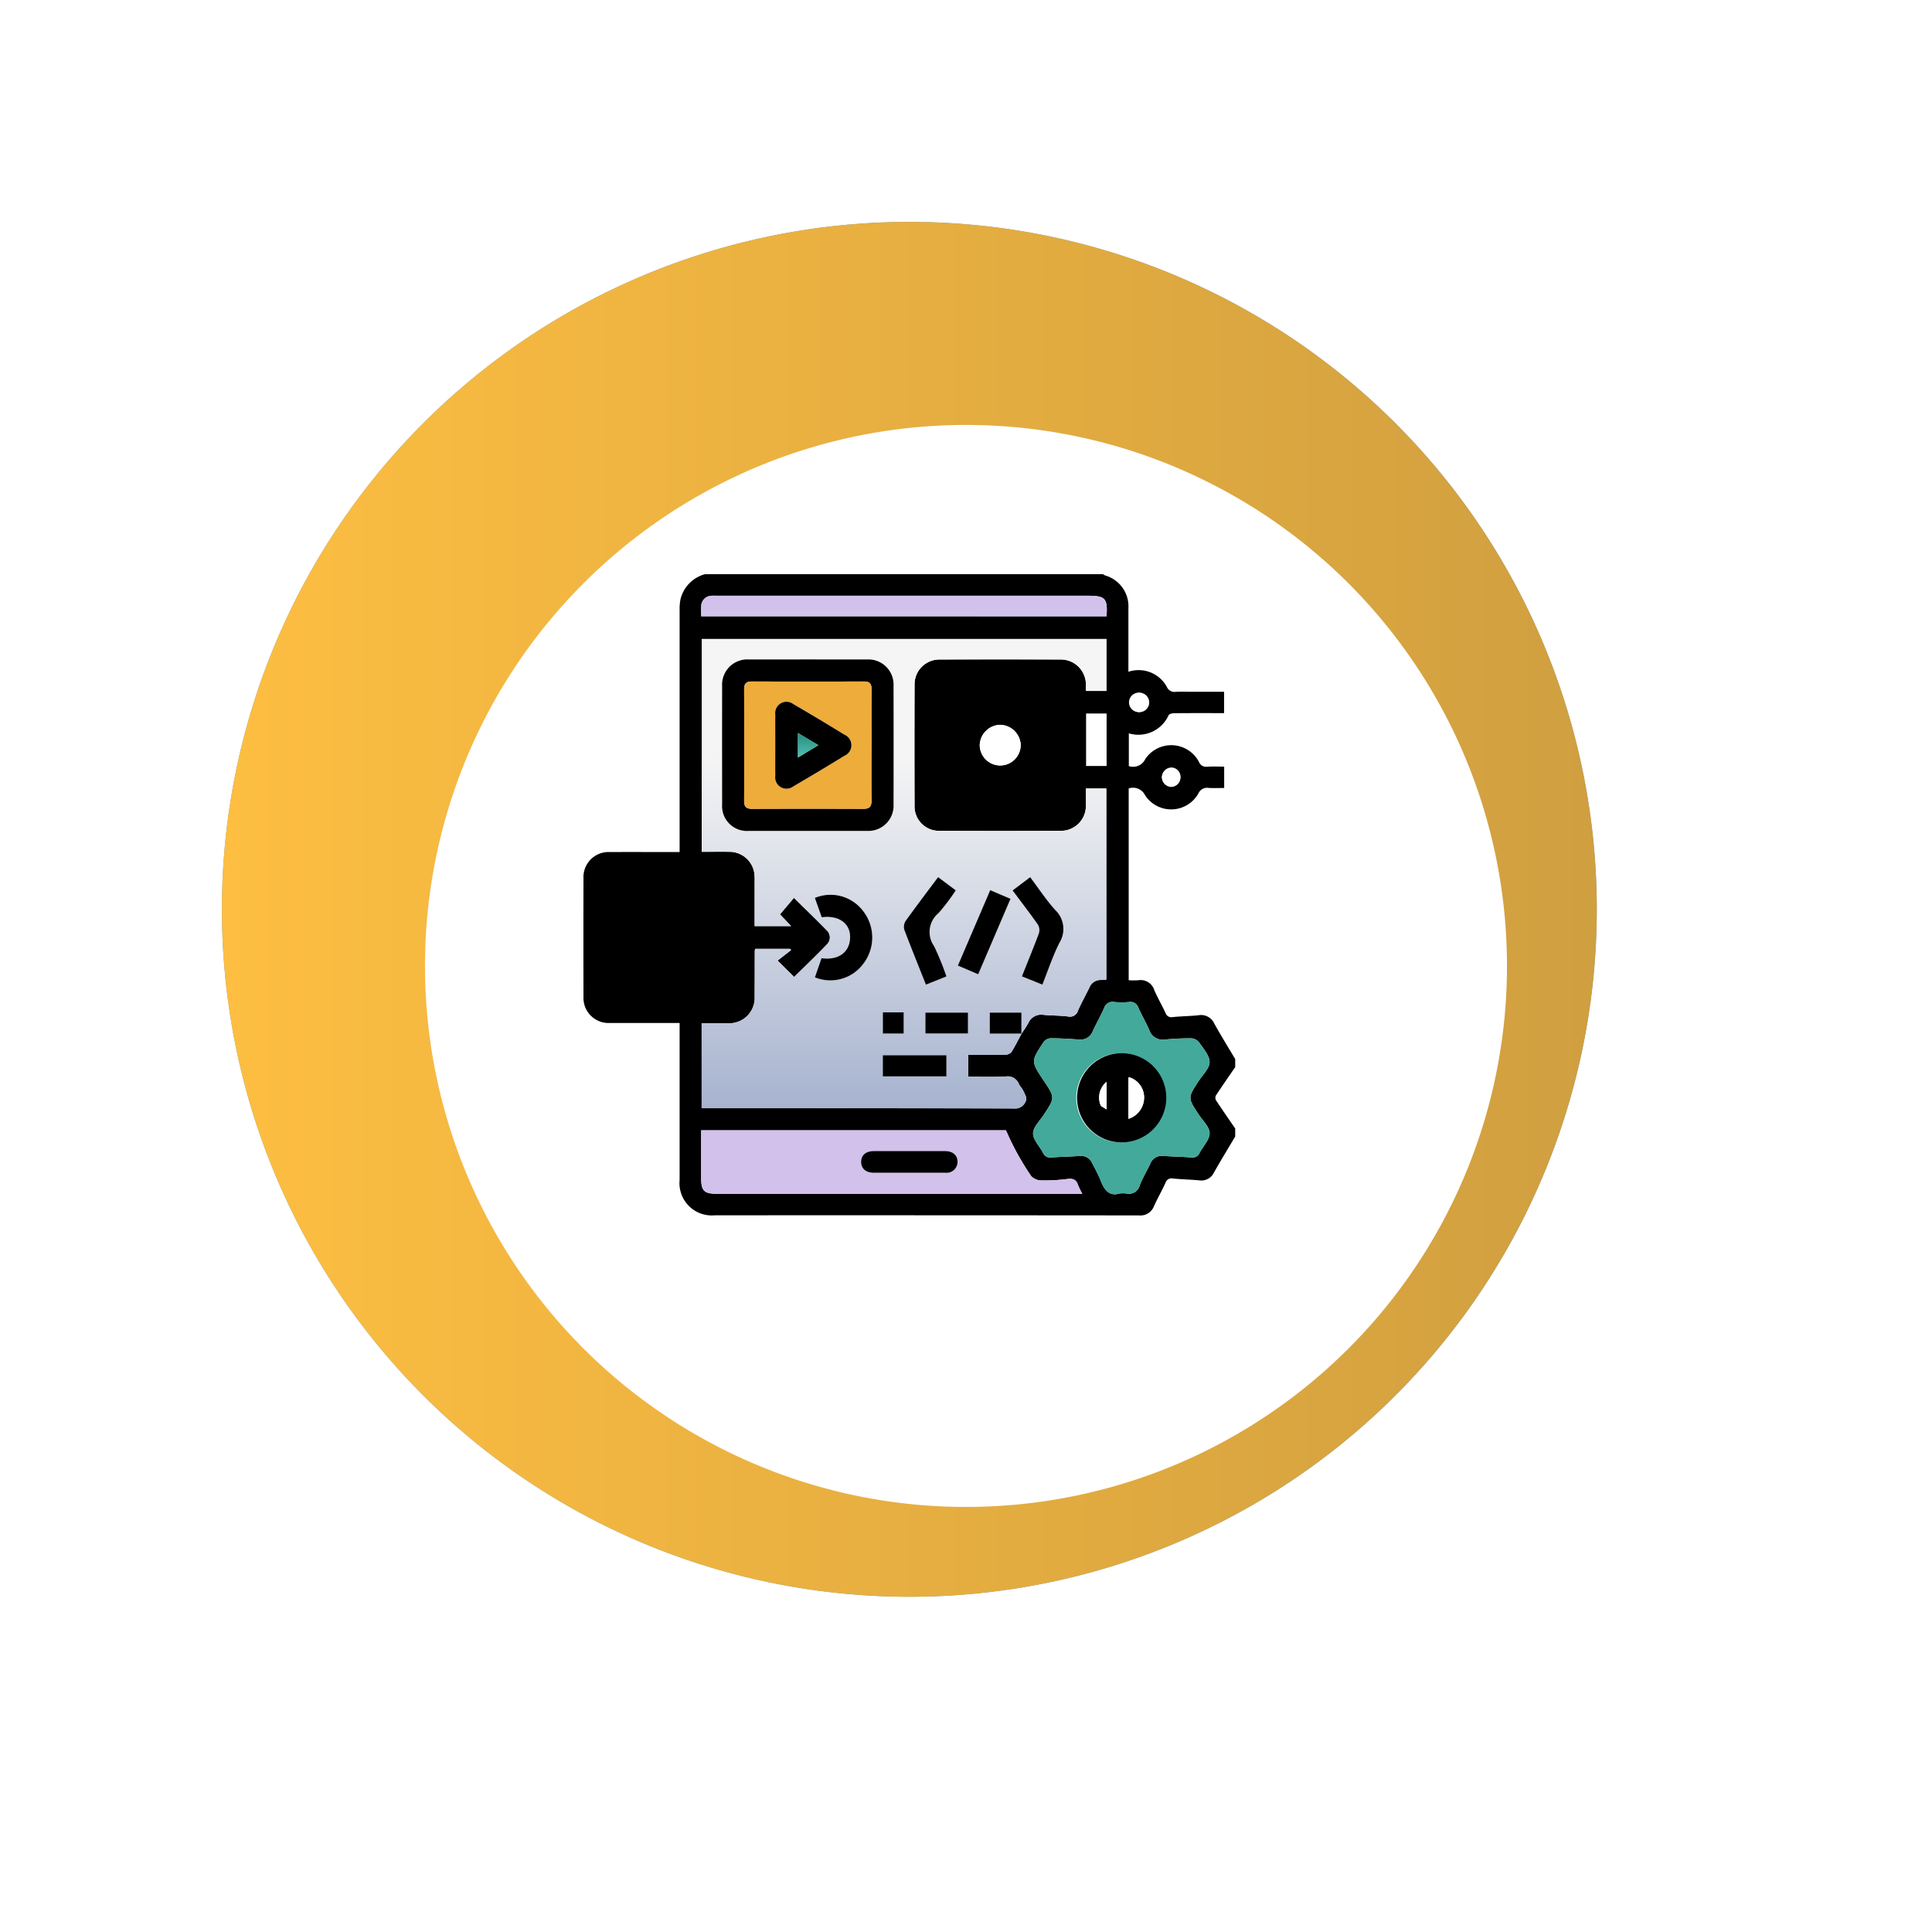 <svg xmlns="http://www.w3.org/2000/svg" xmlns:xlink="http://www.w3.org/1999/xlink" width="170.484" height="170.484" viewBox="0 0 170.484 170.484">
  <defs>
    <linearGradient id="linear-gradient" x1="0.5" x2="0.5" y2="1" gradientUnits="objectBoundingBox">
      <stop offset="0" stop-color="#fdbe41"/>
      <stop offset="1" stop-color="#d09f40"/>
    </linearGradient>
    <filter id="Trazado_150707" x="0" y="0" width="170.484" height="170.484" filterUnits="userSpaceOnUse">
      <feOffset dx="5" dy="5" input="SourceAlpha"/>
      <feGaussianBlur stdDeviation="12.5" result="blur"/>
      <feFlood flood-opacity="0.161"/>
      <feComposite operator="in" in2="blur"/>
      <feComposite in="SourceGraphic"/>
    </filter>
    <clipPath id="clip-path">
      <rect id="Rectángulo_57537" data-name="Rectángulo 57537" width="57.522" height="56.583" fill="none"/>
    </clipPath>
    <linearGradient id="linear-gradient-2" x1="0.5" x2="0.5" y2="1" gradientUnits="objectBoundingBox">
      <stop offset="0" stop-color="#f5f5f5"/>
      <stop offset="0.25" stop-color="#f5f5f5"/>
      <stop offset="1" stop-color="#a7b3cf"/>
    </linearGradient>
    <linearGradient id="linear-gradient-3" x1="0.5" x2="0.5" y2="1" gradientUnits="objectBoundingBox">
      <stop offset="0" stop-color="#278d7e"/>
      <stop offset="1" stop-color="#4fc1b1"/>
    </linearGradient>
  </defs>
  <g id="Grupo_169376" data-name="Grupo 169376" transform="translate(19.579 19.578)">
    <path id="Trazado_150705" data-name="Trazado 150705" d="M121.116,55.633A60.661,60.661,0,1,1,55.633.212a60.661,60.661,0,0,1,65.483,55.42" transform="translate(0 121.328) rotate(-90)" fill="#60a2d8"/>
    <path id="Trazado_150706" data-name="Trazado 150706" d="M121.116,55.633A60.661,60.661,0,1,1,55.633.212a60.661,60.661,0,0,1,65.483,55.42" transform="translate(0 121.328) rotate(-90)" fill="url(#linear-gradient)"/>
    <g transform="matrix(1, 0, 0, 1, -19.58, -19.58)" filter="url(#Trazado_150707)">
      <path id="Trazado_150707-2" data-name="Trazado 150707" d="M95.3,43.6A47.739,47.739,0,1,1,43.6.183,47.739,47.739,0,0,1,95.3,43.6" transform="translate(32.5 127.98) rotate(-90)" fill="#fff"/>
    </g>
    <g id="Grupo_179355" data-name="Grupo 179355" transform="translate(31.902 31.091)">
      <g id="Grupo_179354" data-name="Grupo 179354" clip-path="url(#clip-path)">
        <path id="Trazado_228223" data-name="Trazado 228223" d="M10.729,0H45.854a1.22,1.22,0,0,0,.194.113,2.836,2.836,0,0,1,2.044,2.9c0,.962,0,1.924,0,2.886V8.61a2.837,2.837,0,0,1,3.393,1.335.727.727,0,0,0,.775.434c.47-.027.942-.006,1.413-.006h2.861v1.886c-1.495,0-2.946-.006-4.4.008-.17,0-.433.06-.494.176a2.923,2.923,0,0,1-3.51,1.6v2.892a1.188,1.188,0,0,0,1.452-.626,2.761,2.761,0,0,1,4.737.258.671.671,0,0,0,.724.42c.5-.03,1-.008,1.5-.008v1.886c-.474,0-.922.022-1.367-.006a.845.845,0,0,0-.916.5,2.75,2.75,0,0,1-4.7.142,1.178,1.178,0,0,0-1.442-.595V35.831a7.908,7.908,0,0,0,.842,0,1.259,1.259,0,0,1,1.418.879c.3.682.673,1.329.988,2a.534.534,0,0,0,.625.373c.761-.079,1.529-.084,2.29-.164a1.275,1.275,0,0,1,1.39.737c.586,1.059,1.227,2.088,1.845,3.13v.707c-.569.832-1.145,1.659-1.7,2.5a.468.468,0,0,0,0,.419c.553.842,1.129,1.67,1.7,2.5v.707c-.628,1.059-1.271,2.109-1.877,3.181a1.227,1.227,0,0,1-1.3.687c-.762-.07-1.53-.082-2.291-.16a.566.566,0,0,0-.682.373c-.315.7-.7,1.36-1.013,2.058a1.285,1.285,0,0,1-1.338.824q-18.709-.018-37.417-.01A2.849,2.849,0,0,1,8.49,53.46q0-6.6,0-13.2V39.6c-2.1,0-4.119.006-6.139,0A2.216,2.216,0,0,1,.006,37.279q-.012-5.215,0-10.429a2.215,2.215,0,0,1,2.332-2.332c1.827-.009,3.653,0,5.48,0H8.49v-.764q0-10.282,0-20.564a4.766,4.766,0,0,1,.068-.936A3.026,3.026,0,0,1,10.729,0M38.651,40.553a10.947,10.947,0,0,0,.6-.928,1.238,1.238,0,0,1,1.336-.741c.723.067,1.454.056,2.174.145a.744.744,0,0,0,.89-.537c.3-.682.666-1.333.991-2a1.057,1.057,0,0,1,1.063-.683,3.305,3.305,0,0,0,.437-.036V18.91h-1.8c0,.533.011,1.038,0,1.543a2.2,2.2,0,0,1-2.173,2.191q-5.392.025-10.784,0a2.149,2.149,0,0,1-2.165-2.178q-.019-5.363,0-10.725a2.193,2.193,0,0,1,2.205-2.216q5.363-.019,10.726,0A2.211,2.211,0,0,1,44.341,9.7c.007.206,0,.413,0,.6h1.809V5.718H10.44V24.494c.845,0,1.648-.01,2.451,0a2.218,2.218,0,0,1,2.164,1.743,4.13,4.13,0,0,1,.055.878c.005,1.309,0,2.618,0,3.936h3.22l-.985-1.035,1.232-1.459c.986.971,1.95,1.894,2.879,2.849a.866.866,0,0,1,.017,1.277c-.937.974-1.915,1.909-2.875,2.859L17.132,34.1l1.2-.936-.093-.1H15.173a.586.586,0,0,0-.049.142c-.005,1.355,0,2.71-.012,4.066a2.24,2.24,0,0,1-2.371,2.355c-.761,0-1.522,0-2.307,0v7.5h.729c8.938,0,17.876-.009,26.814.02a1,1,0,0,0,1.086-.737c.073-.22-.118-.547-.236-.8-.1-.229-.3-.415-.409-.644a1.052,1.052,0,0,0-1.169-.634c-1.09.049-2.184.014-3.285.014V42.409c1.112,0,2.188.01,3.263-.01a.726.726,0,0,0,.534-.22c.333-.527.609-1.091.906-1.641ZM10.391,49.069c0,1.436,0,2.808,0,4.181,0,1.168.253,1.424,1.406,1.424H44.022a6.519,6.519,0,0,1-.374-.769c-.153-.474-.435-.6-.929-.539a15.523,15.523,0,0,1-2.29.126,1.238,1.238,0,0,1-.916-.378,23.5,23.5,0,0,1-2.227-4.045Zm36.942,5.572a4.3,4.3,0,0,1,.56,0,.983.983,0,0,0,1.2-.724c.26-.653.626-1.262.932-1.9a1.068,1.068,0,0,1,1.117-.684c.841.053,1.684.073,2.524.131a.652.652,0,0,0,.7-.39c.308-.59.893-1.168.89-1.748,0-.548-.6-1.1-.958-1.639-.978-1.489-.978-1.484.007-2.99.352-.539.95-1.093.95-1.64,0-.581-.545-1.183-.917-1.733a.971.971,0,0,0-.689-.369,23.008,23.008,0,0,0-2.348.11,1.245,1.245,0,0,1-1.373-.853c-.295-.661-.654-1.294-.958-1.951a.718.718,0,0,0-.8-.51,7.831,7.831,0,0,1-1.353,0,.755.755,0,0,0-.859.515c-.307.7-.687,1.365-1.013,2.056a1.137,1.137,0,0,1-1.206.74c-.841-.057-1.683-.11-2.525-.111a.843.843,0,0,0-.6.329c-1.131,1.7-1.123,1.706-.012,3.382l.034.048c.983,1.484.979,1.481-.006,2.986-.353.539-.937,1.088-.949,1.642s.57,1.121.865,1.7a.69.69,0,0,0,.745.429c.84-.06,1.683-.081,2.525-.131a1.046,1.046,0,0,1,1.083.647,16.558,16.558,0,0,1,.75,1.53c.325.881.815,1.412,1.685,1.125M10.393,3.713H46.164c.107-1.579-.106-1.812-1.62-1.812H11.92c-.2,0-.394-.01-.589,0a.934.934,0,0,0-.934.942c-.018.273,0,.548,0,.865m26.345,9.581a1.85,1.85,0,0,0-1.767,1.786,1.807,1.807,0,1,0,3.614-.015,1.85,1.85,0,0,0-1.847-1.771m9.417-.982H44.373v4.607h1.782Zm2.875-1.85a.856.856,0,1,0,.822.832.851.851,0,0,0-.822-.832m2.019,7.426a.818.818,0,1,0,.829-.826.856.856,0,0,0-.829.826" transform="translate(0)"/>
        <path id="Trazado_228224" data-name="Trazado 228224" d="M116.565,83.228c-.3.55-.573,1.114-.906,1.641a.726.726,0,0,1-.534.22c-1.076.02-2.152.01-3.263.01V87.03c1.1,0,2.2.034,3.285-.014a1.052,1.052,0,0,1,1.169.633c.1.229.3.415.409.645.118.257.308.584.236.8a1,1,0,0,1-1.086.737c-8.938-.029-17.876-.02-26.814-.02h-.729v-7.5c.785,0,1.546,0,2.307,0a2.24,2.24,0,0,0,2.371-2.356c.008-1.355.007-2.71.012-4.066a.6.6,0,0,1,.049-.142H96.14l.093.1-1.2.936L96.5,78.235c.961-.95,1.938-1.885,2.875-2.859a.866.866,0,0,0-.017-1.277c-.93-.956-1.893-1.878-2.879-2.849l-1.232,1.459.985,1.035h-3.22c0-1.318,0-2.627,0-3.936a4.139,4.139,0,0,0-.055-.878,2.218,2.218,0,0,0-2.164-1.743c-.8-.012-1.606,0-2.451,0V48.408h35.711v4.583h-1.809c0-.189.006-.4,0-.6a2.212,2.212,0,0,0-2.193-2.172q-5.363-.021-10.725,0a2.192,2.192,0,0,0-2.205,2.216q-.018,5.363,0,10.725a2.149,2.149,0,0,0,2.165,2.178q5.392.021,10.784,0a2.2,2.2,0,0,0,2.173-2.191c.013-.505,0-1.011,0-1.543h1.8V78.46a3.347,3.347,0,0,1-.437.036,1.056,1.056,0,0,0-1.063.683c-.326.67-.693,1.321-.991,2a.744.744,0,0,1-.89.537c-.72-.089-1.451-.078-2.174-.145a1.238,1.238,0,0,0-1.336.741,10.97,10.97,0,0,1-.6.928c0-.62,0-1.24,0-1.864h-2.792v1.849ZM97.683,65.343c1.747,0,3.495.005,5.242,0a2.226,2.226,0,0,0,2.342-2.321q.011-5.242,0-10.484a2.221,2.221,0,0,0-2.34-2.322q-5.213-.009-10.425,0a2.228,2.228,0,0,0-2.362,2.359q-.007,5.213,0,10.425a2.193,2.193,0,0,0,2.36,2.344c1.728.005,3.456,0,5.183,0m.645,12.916a3.616,3.616,0,0,0,4.249-1.171,3.8,3.8,0,0,0-.079-4.783,3.591,3.591,0,0,0-4.176-1.054l.61,1.709c1.449-.2,2.487.5,2.5,1.7.015,1.311-.946,2.122-2.523,1.91l-.582,1.683M109.2,69.423c-.983,1.317-1.945,2.578-2.867,3.868a.968.968,0,0,0-.119.776c.6,1.609,1.254,3.2,1.908,4.847l1.809-.726a24.2,24.2,0,0,0-1.089-2.676,2.153,2.153,0,0,1,.384-2.9,17.63,17.63,0,0,0,1.53-2.02L109.2,69.423m7.392,8.758,1.806.728c.514-1.284.922-2.539,1.509-3.7a2.308,2.308,0,0,0-.4-2.91c-.79-.881-1.445-1.884-2.186-2.869L115.77,70.6c.783,1.047,1.526,2.007,2.222,3a.976.976,0,0,1,.1.776c-.45,1.23-.952,2.442-1.5,3.809m-2.8-7.609-2.854,6.655,1.792.767,2.851-6.656-1.789-.766m-3.861,14.57H104.32V87h5.611Zm-1.852-1.924h3.755V81.378h-3.755Zm-3.756,0h1.838V81.353h-1.838Z" transform="translate(-77.899 -42.691)" fill="url(#linear-gradient-2)"/>
        <path id="Trazado_228225" data-name="Trazado 228225" d="M87.973,415.451h26.9a23.508,23.508,0,0,0,2.227,4.045,1.238,1.238,0,0,0,.916.378,15.509,15.509,0,0,0,2.29-.126c.494-.062.776.065.929.539a6.5,6.5,0,0,0,.374.769H89.38c-1.154,0-1.406-.256-1.406-1.424,0-1.372,0-2.745,0-4.181m18.364,3.749c1.058,0,2.116.006,3.174,0a.964.964,0,0,0,1.089-.963c0-.579-.418-.947-1.1-.948q-3.144-.008-6.289,0c-.694,0-1.1.355-1.117.933-.014.6.409.975,1.131.98,1.038.006,2.077,0,3.115,0" transform="translate(-77.583 -366.382)" fill="#d2c1eb"/>
        <path id="Trazado_228226" data-name="Trazado 228226" d="M343.619,336.5c-.87.287-1.36-.244-1.685-1.125a16.559,16.559,0,0,0-.75-1.53,1.046,1.046,0,0,0-1.083-.647c-.841.049-1.684.071-2.525.131a.69.69,0,0,1-.745-.429c-.3-.574-.877-1.138-.865-1.7s.6-1.1.949-1.643c.986-1.5.99-1.5.006-2.986l-.034-.048c-1.11-1.676-1.118-1.682.012-3.382a.842.842,0,0,1,.6-.329c.842,0,1.684.053,2.525.111a1.137,1.137,0,0,0,1.206-.74c.327-.691.707-1.357,1.013-2.056a.755.755,0,0,1,.859-.515,7.837,7.837,0,0,0,1.353,0,.718.718,0,0,1,.8.51c.3.657.664,1.29.958,1.951a1.245,1.245,0,0,0,1.374.853,23,23,0,0,1,2.348-.11.971.971,0,0,1,.689.369c.372.549.917,1.152.917,1.733,0,.547-.6,1.1-.95,1.64-.985,1.506-.985,1.5-.007,2.99.354.539.956,1.091.958,1.639,0,.58-.583,1.158-.89,1.748a.652.652,0,0,1-.7.39c-.84-.058-1.683-.079-2.524-.131a1.068,1.068,0,0,0-1.117.684c-.305.636-.672,1.245-.932,1.9a.983.983,0,0,1-1.2.724,4.311,4.311,0,0,0-.56,0m.123-4.5a3.937,3.937,0,1,0-3.966-3.966A3.934,3.934,0,0,0,343.741,332" transform="translate(-296.286 -281.86)" fill="#43a99b"/>
        <path id="Trazado_228227" data-name="Trazado 228227" d="M87.953,17.881c0-.317-.015-.592,0-.865a.933.933,0,0,1,.934-.942c.2-.015.392,0,.589,0H122.1c1.514,0,1.727.232,1.62,1.812Z" transform="translate(-77.56 -14.169)" fill="#d2c1eb"/>
        <path id="Trazado_228228" data-name="Trazado 228228" d="M297.855,112.555a1.849,1.849,0,0,1,1.847,1.771,1.807,1.807,0,1,1-3.614.015,1.85,1.85,0,0,1,1.767-1.786" transform="translate(-261.117 -99.261)" fill="#fff"/>
        <rect id="Rectángulo_57533" data-name="Rectángulo 57533" width="1.782" height="4.607" transform="translate(44.373 12.312)" fill="#fff"/>
        <path id="Trazado_228229" data-name="Trazado 228229" d="M409.073,88.578a.854.854,0,1,1-.81.845.85.85,0,0,1,.81-.845" transform="translate(-360.043 -78.116)" fill="#fff"/>
        <path id="Trazado_228230" data-name="Trazado 228230" d="M432.21,145.286a.817.817,0,1,1,.774.881.851.851,0,0,1-.774-.881" transform="translate(-381.162 -127.398)" fill="#fff"/>
        <path id="Trazado_228231" data-name="Trazado 228231" d="M111.154,78.793c-1.728,0-3.456,0-5.183,0a2.193,2.193,0,0,1-2.36-2.344q-.007-5.213,0-10.425a2.228,2.228,0,0,1,2.362-2.359q5.213-.007,10.425,0a2.221,2.221,0,0,1,2.34,2.322q.01,5.242,0,10.484a2.226,2.226,0,0,1-2.342,2.321c-1.747.007-3.495,0-5.242,0m5.634-7.567c0-1.649-.009-3.3.006-4.947,0-.474-.172-.671-.657-.67q-4.948.016-9.9,0c-.515,0-.687.2-.685.7q.019,4.918,0,9.836c0,.5.174.7.687.7q4.918-.02,9.836,0c.543,0,.723-.206.717-.733-.021-1.629-.008-3.259-.008-4.888" transform="translate(-91.37 -56.141)"/>
        <path id="Trazado_228232" data-name="Trazado 228232" d="M172.917,246.581l.582-1.683c1.577.212,2.538-.6,2.523-1.91-.014-1.2-1.053-1.9-2.5-1.7l-.61-1.709a3.592,3.592,0,0,1,4.176,1.054,3.8,3.8,0,0,1,.079,4.783,3.616,3.616,0,0,1-4.249,1.171" transform="translate(-152.488 -211.013)"/>
        <path id="Trazado_228233" data-name="Trazado 228233" d="M242.46,226.339l1.555,1.164a17.645,17.645,0,0,1-1.53,2.02,2.153,2.153,0,0,0-.384,2.9,24.216,24.216,0,0,1,1.09,2.676l-1.809.726c-.654-1.645-1.3-3.238-1.908-4.847a.968.968,0,0,1,.119-.776c.923-1.289,1.884-2.551,2.867-3.868" transform="translate(-211.158 -199.606)"/>
        <path id="Trazado_228234" data-name="Trazado 228234" d="M321.466,235.126c.543-1.367,1.045-2.578,1.5-3.809a.975.975,0,0,0-.1-.776c-.7-.994-1.439-1.954-2.222-3l1.551-1.169c.741.985,1.4,1.987,2.186,2.869a2.308,2.308,0,0,1,.4,2.91c-.587,1.164-1,2.419-1.509,3.7l-1.806-.728" transform="translate(-282.771 -199.635)"/>
        <path id="Trazado_228235" data-name="Trazado 228235" d="M282.6,236.066l1.789.766-2.851,6.656-1.792-.767,2.854-6.655" transform="translate(-246.702 -208.184)"/>
        <rect id="Rectángulo_57534" data-name="Rectángulo 57534" width="5.611" height="1.862" transform="translate(26.421 42.451)"/>
        <rect id="Rectángulo_57535" data-name="Rectángulo 57535" width="3.755" height="1.839" transform="translate(30.18 38.688)"/>
        <path id="Trazado_228236" data-name="Trazado 228236" d="M306.421,329.417h-2.806v-1.849h2.792c0,.624,0,1.244,0,1.864l.015-.015" transform="translate(-267.755 -288.879)"/>
        <rect id="Rectángulo_57536" data-name="Rectángulo 57536" width="1.838" height="1.869" transform="translate(26.424 38.663)"/>
        <path id="Trazado_228237" data-name="Trazado 228237" d="M211.749,432.876c-1.038,0-2.077,0-3.115,0-.722,0-1.144-.378-1.131-.98.013-.578.424-.931,1.117-.933q3.144-.008,6.289,0c.684,0,1.1.37,1.1.948a.964.964,0,0,1-1.089.963c-1.058.008-2.116,0-3.174,0" transform="translate(-182.995 -380.058)"/>
        <path id="Trazado_228238" data-name="Trazado 228238" d="M372.179,365.727a3.937,3.937,0,1,1,3.979-3.938,3.949,3.949,0,0,1-3.979,3.938m.638-2.079a1.973,1.973,0,0,0,1.383-1.905,1.861,1.861,0,0,0-1.358-1.776,2.134,2.134,0,0,0-.024.225c0,1.135,0,2.269,0,3.456m-1.93-3.265a1.8,1.8,0,0,0-.532,2.045c.072.147.292.221.532.392Z" transform="translate(-324.724 -315.587)"/>
        <path id="Trazado_228239" data-name="Trazado 228239" d="M131.336,85.774c0,1.629-.013,3.259.008,4.888.007.528-.173.736-.717.733q-4.918-.024-9.836,0c-.514,0-.689-.2-.687-.7q.019-4.918,0-9.836c0-.5.17-.7.685-.7q4.947.02,9.9,0c.485,0,.661.2.657.67-.014,1.649-.006,3.3-.006,4.947m-8.486,0c0,.9-.007,1.8,0,2.7a1,1,0,0,0,1.606.921q2.258-1.316,4.485-2.686a1.016,1.016,0,0,0,0-1.877q-2.227-1.368-4.485-2.686a1,1,0,0,0-1.606.92c-.009.9,0,1.8,0,2.7" transform="translate(-105.919 -70.689)" fill="#eeac3a"/>
        <path id="Trazado_228240" data-name="Trazado 228240" d="M407.2,379.429c0-1.187,0-2.322,0-3.456a2.148,2.148,0,0,1,.024-.225,1.861,1.861,0,0,1,1.358,1.776,1.973,1.973,0,0,1-1.383,1.905" transform="translate(-359.103 -331.369)" fill="#fff"/>
        <path id="Trazado_228241" data-name="Trazado 228241" d="M385.844,379.271v2.436c-.24-.171-.46-.245-.532-.392a1.8,1.8,0,0,1,.532-2.045" transform="translate(-339.68 -334.476)" fill="#fff"/>
        <path id="Trazado_228242" data-name="Trazado 228242" d="M143.334,99.171c0-.9-.007-1.8,0-2.7a1,1,0,0,1,1.606-.92q2.258,1.316,4.485,2.686a1.016,1.016,0,0,1,0,1.877q-2.227,1.369-4.485,2.686a1,1,0,0,1-1.606-.921c-.009-.9,0-1.8,0-2.7m3.808,0L145.337,98.1v2.156l1.806-1.09" transform="translate(-126.403 -84.085)"/>
        <path id="Trazado_228243" data-name="Trazado 228243" d="M162.114,119.73l-1.806,1.09v-2.156l1.806,1.066" transform="translate(-141.374 -104.649)" fill="url(#linear-gradient-3)"/>
      </g>
    </g>
  </g>
</svg>
